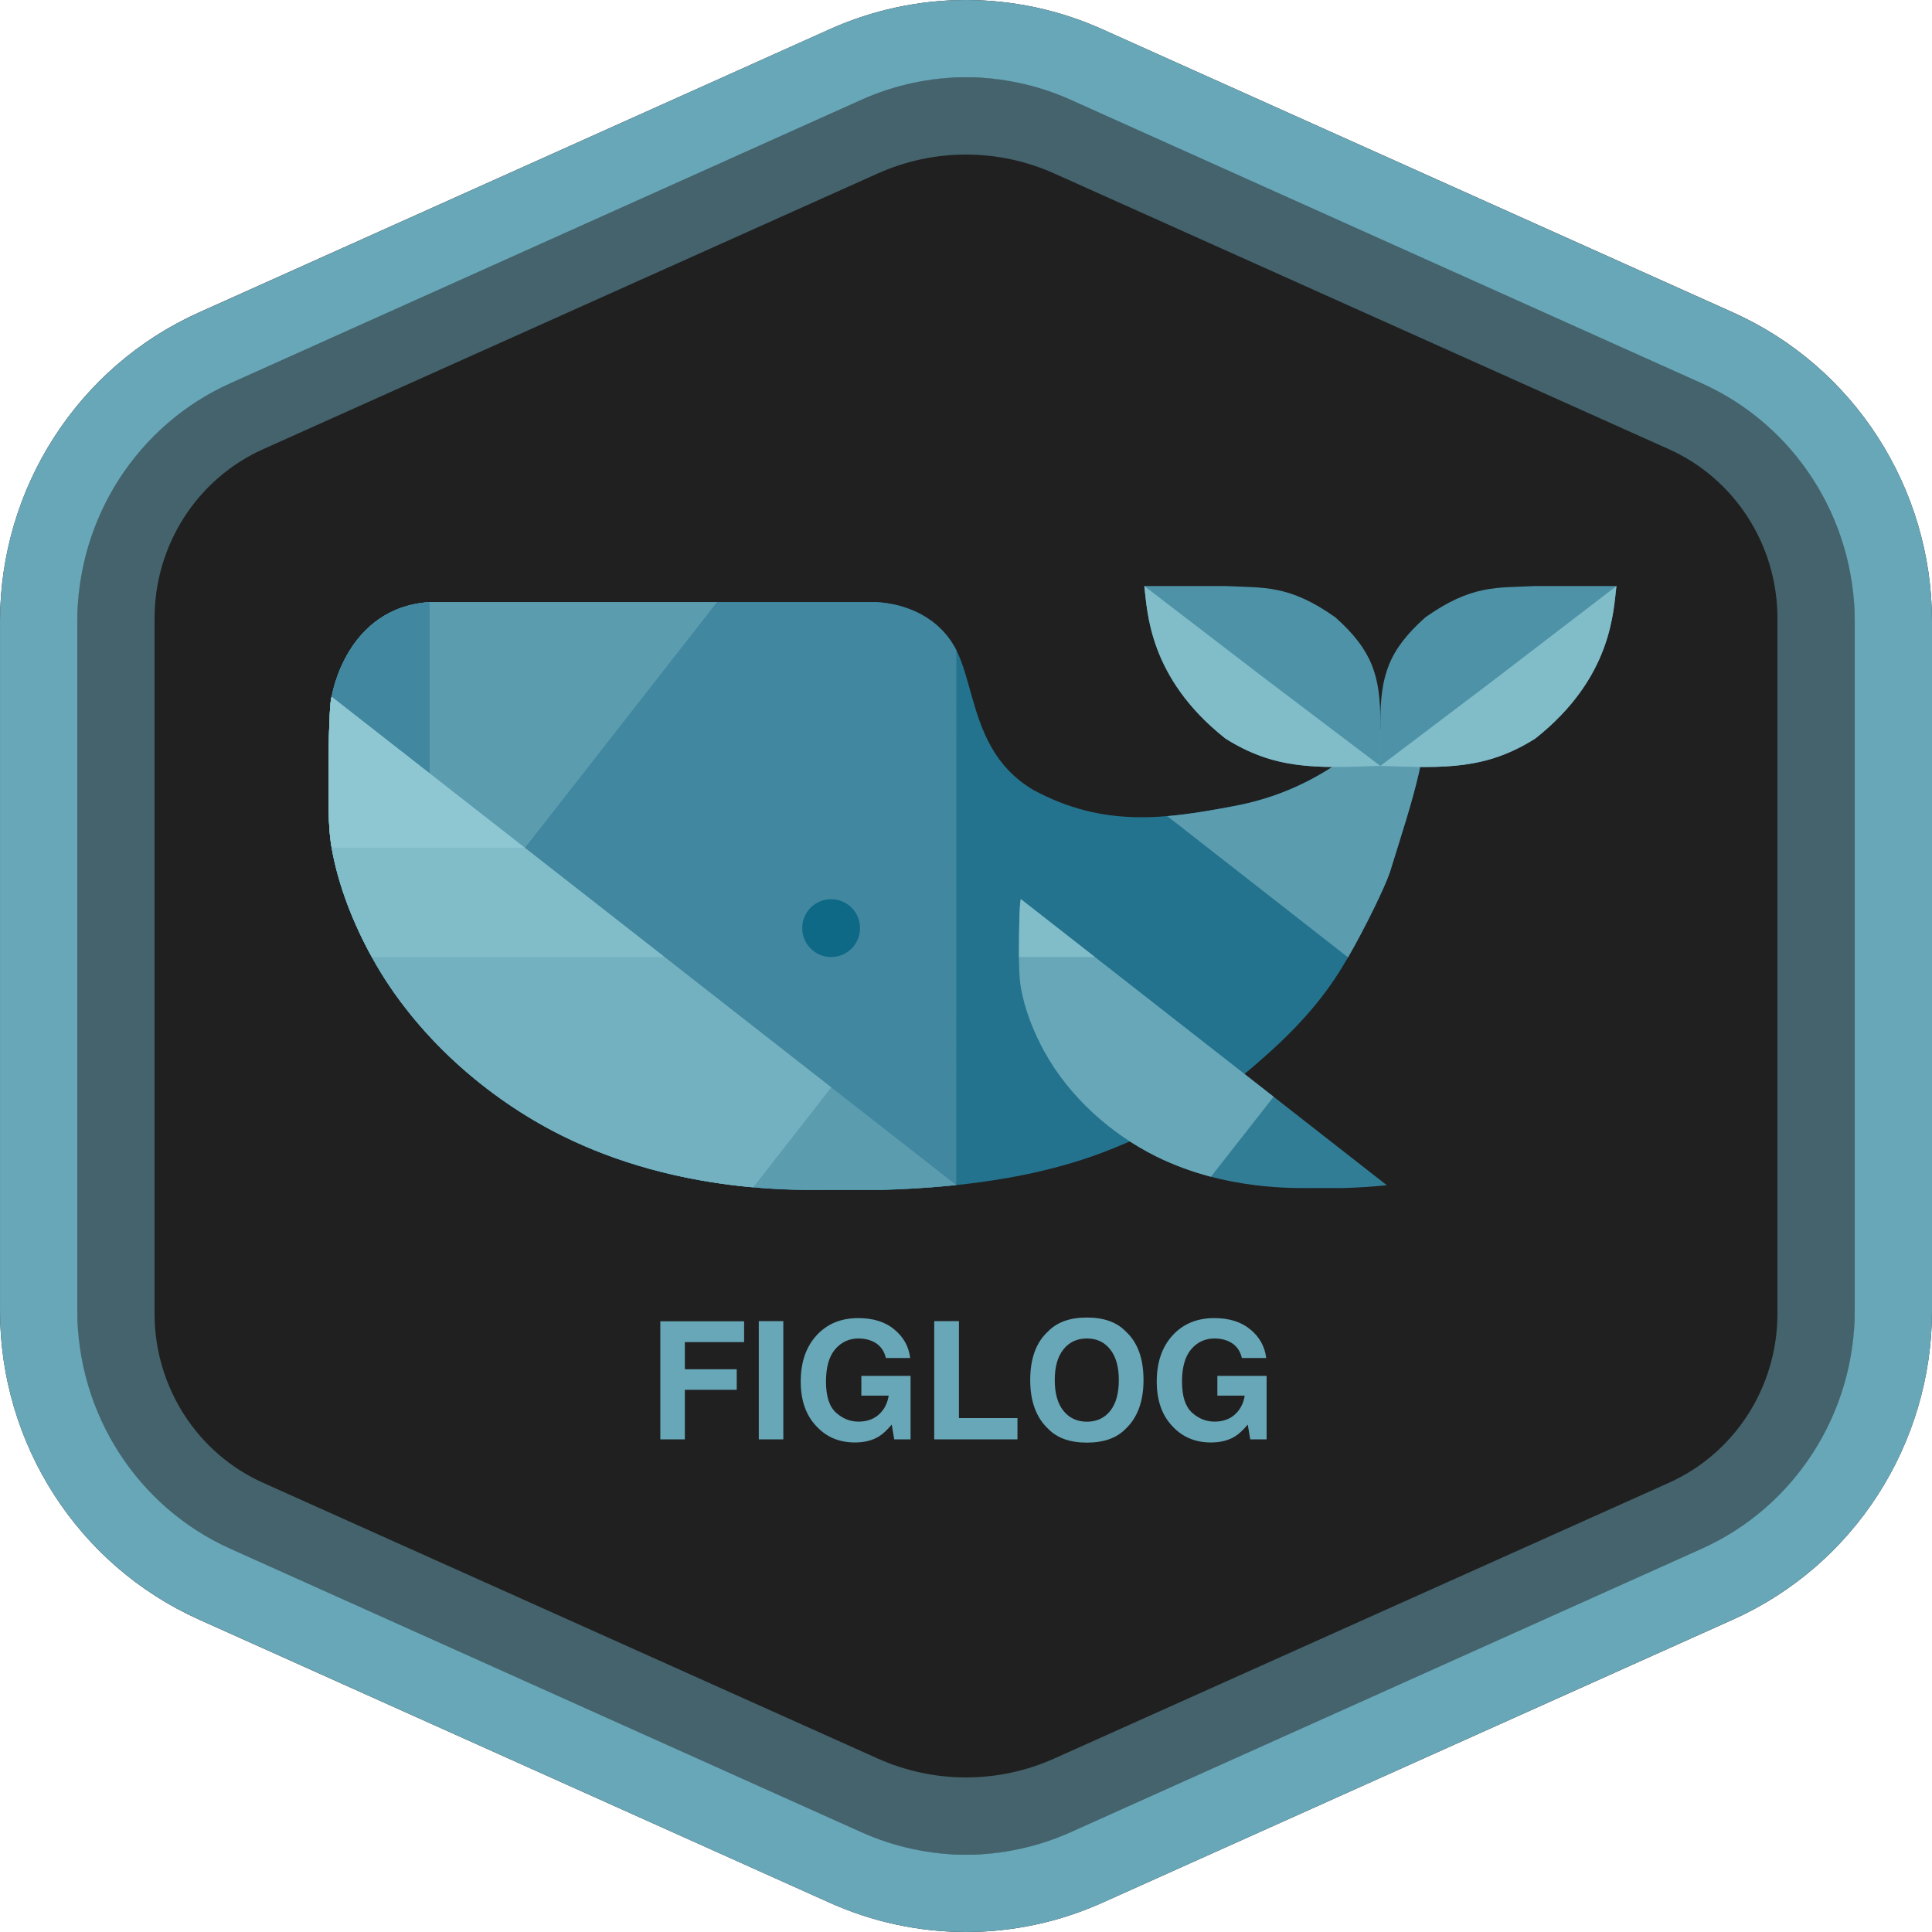 <svg width="600" height="600" viewBox="0 0 600 600" fill="none" xmlns="http://www.w3.org/2000/svg">
<path fill-rule="evenodd" clip-rule="evenodd" d="M342.277 9.063L538.248 97.057C575.801 113.919 600 151.52 600 193.012V406.988C600 448.479 575.801 486.081 538.248 502.943L342.277 590.937C328.969 596.912 314.565 600 300 600C285.435 600 271.031 596.912 257.723 590.937L61.752 502.943C24.199 486.081 0 448.48 0 406.989V193.011C0 151.52 24.199 113.918 61.752 97.057L257.723 9.063C271.031 3.088 285.435 0 300 0C314.565 0 328.969 3.088 342.277 9.063Z" fill="#202020"/>
<path opacity="0.5" fill-rule="evenodd" clip-rule="evenodd" d="M332.324 42.925C322.145 38.359 311.134 36 300 36C288.866 36 277.855 38.359 267.676 42.925L76.8 128.553C51.993 139.681 36 164.561 36 192.021V407.978C36 435.439 51.993 460.318 76.8 471.446L267.676 557.075C277.855 561.641 288.865 564 299.999 564C311.134 564 322.144 561.641 332.323 557.075L523.199 471.446C548.006 460.318 564 435.439 564 407.978V192.021C564 164.561 548.006 139.681 523.199 128.553L332.325 42.925H332.324Z" stroke="#68A7B8" stroke-width="24"/>
<path fill-rule="evenodd" clip-rule="evenodd" d="M337.402 20.021C325.629 14.733 312.888 12 300.003 12C287.118 12 274.377 14.733 262.604 20.021L66.632 108.051C33.41 122.972 12.003 156.249 12.003 192.968V407.032C12.003 443.751 33.41 477.028 66.63 491.95L262.604 579.979C274.377 585.267 287.118 588 300.003 588C312.888 588 325.629 585.267 337.402 579.979L533.374 491.95C566.596 477.028 588.003 443.751 588.003 407.032V192.969C588.003 156.249 566.596 122.972 533.375 108.051L337.402 20.021Z" stroke="#68A7B8" stroke-width="24"/>
<path d="M231.091 416.793H212.688V425.235H228.8V431.61H212.688V447H205.068V410.344H231.091V416.793ZM235.648 410.294H243.269V447H235.648V410.294ZM272.952 446.104C270.927 447.349 268.437 447.971 265.481 447.971C260.617 447.971 256.633 446.286 253.528 442.916C250.291 439.529 248.672 434.897 248.672 429.021C248.672 423.077 250.308 418.312 253.578 414.727C256.849 411.141 261.173 409.348 266.552 409.348C271.217 409.348 274.961 410.535 277.783 412.909C280.622 415.266 282.249 418.213 282.664 421.749H275.119C274.538 419.242 273.118 417.491 270.86 416.495C269.599 415.947 268.196 415.673 266.652 415.673C263.697 415.673 261.265 416.793 259.355 419.035C257.463 421.259 256.517 424.613 256.517 429.095C256.517 433.611 257.546 436.807 259.604 438.683C261.663 440.559 264.004 441.497 266.627 441.497C269.2 441.497 271.309 440.758 272.952 439.28C274.596 437.786 275.608 435.835 275.99 433.428H267.499V427.302H282.789V447H277.708L276.937 442.418C275.459 444.161 274.131 445.39 272.952 446.104ZM290.135 410.294H297.805V440.401H315.983V447H290.135V410.294ZM337.549 448.021C332.303 448.021 328.293 446.593 325.521 443.738C321.802 440.235 319.943 435.188 319.943 428.597C319.943 421.874 321.802 416.827 325.521 413.457C328.293 410.601 332.303 409.173 337.549 409.173C342.795 409.173 346.804 410.601 349.577 413.457C353.279 416.827 355.13 421.874 355.13 428.597C355.13 435.188 353.279 440.235 349.577 443.738C346.804 446.593 342.795 448.021 337.549 448.021ZM344.795 438.16C346.572 435.918 347.46 432.731 347.46 428.597C347.46 424.48 346.563 421.301 344.771 419.06C342.994 416.802 340.587 415.673 337.549 415.673C334.511 415.673 332.087 416.793 330.277 419.035C328.468 421.276 327.563 424.463 327.563 428.597C327.563 432.731 328.468 435.918 330.277 438.16C332.087 440.401 334.511 441.521 337.549 441.521C340.587 441.521 343.002 440.401 344.795 438.16ZM383.519 446.104C381.493 447.349 379.003 447.971 376.048 447.971C371.184 447.971 367.199 446.286 364.095 442.916C360.857 439.529 359.239 434.897 359.239 429.021C359.239 423.077 360.874 418.312 364.145 414.727C367.415 411.141 371.74 409.348 377.119 409.348C381.784 409.348 385.527 410.535 388.35 412.909C391.188 415.266 392.815 418.213 393.23 421.749H385.685C385.104 419.242 383.685 417.491 381.427 416.495C380.165 415.947 378.762 415.673 377.218 415.673C374.263 415.673 371.831 416.793 369.922 419.035C368.029 421.259 367.083 424.613 367.083 429.095C367.083 433.611 368.112 436.807 370.171 438.683C372.229 440.559 374.57 441.497 377.193 441.497C379.767 441.497 381.875 440.758 383.519 439.28C385.162 437.786 386.175 435.835 386.557 433.428H378.065V427.302H393.355V447H388.275L387.503 442.418C386.025 444.161 384.697 445.39 383.519 446.104Z" fill="#68A7B8"/>
<path d="M272.075 186.987H133.421C107.22 188.733 102.998 216.413 102.998 216.413C102.998 216.413 102 216.912 102 245.341C102 250.768 102.028 257.791 102.998 263.296C105.075 275.095 109.737 286.797 115.466 297.212C129.063 321.929 151.493 341.168 174.319 352.573C211.251 371.027 249.344 369.531 258.11 369.531H274.07C281.657 369.298 289.331 368.836 296.972 368.035C313.877 366.263 330.617 362.833 345.89 356.563C369.581 346.837 378.682 340.603 392.773 328.134C406.864 315.665 413.518 306.189 418.708 297.212C423.899 288.234 430.179 275.349 431.676 270.778C438.913 247.336 443.895 233.87 444.145 209.93C423.215 235.343 404.359 246.353 383.297 250.329C362.235 254.304 342.899 257.214 320.953 245.341C308.66 238.13 304.77 226.717 301.848 216.414C300.324 211.04 299.064 205.967 297.012 201.95C291.716 191.576 281.302 187.486 272.075 186.987Z" fill="#23738E"/>
<path d="M444.145 209.929C423.215 235.343 404.359 246.353 383.297 250.328C376.227 251.663 369.352 252.877 362.507 253.453L418.645 297.32L418.708 297.211C423.899 288.234 430.179 275.349 431.676 270.777C438.913 247.336 443.895 233.87 444.145 209.929Z" fill="#5B9CAF"/>
<path d="M272.075 186.987H133.421C107.22 188.733 102.998 216.413 102.998 216.413C102.998 216.413 102 216.912 102 245.341C102 250.768 102.028 257.791 102.998 263.296C105.075 275.095 109.737 286.797 115.466 297.212C129.063 321.929 151.493 341.168 174.319 352.573C211.251 371.027 249.344 369.531 258.11 369.531H274.07C281.657 369.298 289.331 368.836 296.972 368.035L297.012 201.95C291.716 191.576 281.302 187.486 272.075 186.987Z" fill="#41879F"/>
<path d="M102.998 216.413C102.998 216.413 102 216.912 102 245.341C102 250.768 102.028 257.791 102.998 263.296C105.075 275.095 109.737 286.797 115.466 297.212C118.296 302.356 121.509 307.263 125.028 311.912L222.698 186.987H133.421C107.22 188.733 102.998 216.413 102.998 216.413Z" fill="#5B9CAF"/>
<path d="M102.998 216.413C102.998 216.413 102 217.91 102 246.339H133.421V186.987C107.22 188.733 102.998 216.413 102.998 216.413Z" fill="#41879F"/>
<g style="mix-blend-mode:multiply">
<path d="M267.087 288.234C267.087 293.193 263.068 297.212 258.11 297.212C253.151 297.212 249.132 293.193 249.132 288.234C249.132 283.276 253.151 279.257 258.11 279.257C263.068 279.257 267.087 283.276 267.087 288.234Z" fill="#0D6986"/>
</g>
<path d="M174.319 352.573C211.251 371.027 249.344 369.531 258.11 369.531H274.07C281.657 369.298 289.331 368.836 296.972 368.035L102.998 216.413C102.998 216.413 102 216.912 102 245.341C102 250.768 102.028 257.791 102.998 263.296C105.075 275.095 109.737 286.797 115.466 297.211C129.063 321.929 151.493 341.168 174.319 352.573Z" fill="#5B9CAF"/>
<path d="M102.998 216.413C102.998 216.413 102 216.912 102 245.341C102 250.768 102.028 257.791 102.998 263.296C105.075 275.095 109.737 286.797 115.466 297.211C129.063 321.929 151.493 341.168 174.319 352.573C195.783 363.298 217.64 367.285 233.903 368.742L258.159 337.696L102.998 216.413Z" fill="#74B1C0"/>
<path d="M102.998 216.413C102.998 216.413 102 216.912 102 245.341C102 250.768 102.028 257.791 102.998 263.296C105.075 275.095 109.737 286.797 115.466 297.211L206.366 297.212L102.998 216.413Z" fill="#81BCC9"/>
<path d="M102.998 216.413C102.998 216.413 102 216.912 102 245.341C102 250.768 102.028 257.791 102.998 263.296L162.977 263.297L102.998 216.413Z" fill="#8EC7D2"/>
<path d="M358.828 359.019C380.463 369.829 402.778 368.953 407.913 368.953H417.262C421.707 368.816 426.202 368.545 430.678 368.076L317.049 279.257C317.049 279.257 316.464 279.549 316.464 296.202C316.464 299.381 316.48 303.495 317.048 306.72C318.265 313.632 320.996 320.487 324.352 326.588C332.317 341.068 345.457 352.337 358.828 359.019Z" fill="#327D96"/>
<path d="M317.049 279.257C317.049 279.257 316.464 279.549 316.464 296.202C316.464 299.381 316.48 303.495 317.048 306.72C318.265 313.632 320.996 320.487 324.352 326.588C332.317 341.068 345.457 352.337 358.828 359.019C364.64 361.923 370.501 363.983 376.065 365.444L395.531 340.603L317.049 279.257Z" fill="#68A7B8"/>
<path d="M317.049 279.257C317.049 279.257 316.464 279.549 316.464 296.202C316.464 296.53 316.464 296.867 316.465 297.212H340.019L317.049 279.257Z" fill="#81BCC9"/>
<path d="M380.593 229.382C356.605 210.429 356.356 189.731 355.367 182L380.593 182C392.564 182.604 400.254 181.501 414.718 191.726C426.22 201.995 428.683 209.93 428.683 224.394V237.86C408.067 238.663 395.679 238.858 380.593 229.382Z" fill="#4E92A7"/>
<path d="M380.593 229.382C356.605 210.429 356.356 189.731 355.367 182L392.773 210.678L428.683 237.86C408.067 238.663 395.679 238.858 380.593 229.382Z" fill="#81BCC9"/>
<path d="M476.773 229.382C500.761 210.429 501.011 189.731 502 182L476.773 182C464.803 182.604 457.112 181.501 442.648 191.726C431.147 201.995 428.683 209.93 428.683 224.394V237.86C449.3 238.663 461.688 238.858 476.773 229.382Z" fill="#4E92A7"/>
<path d="M476.773 229.382C500.761 210.429 501.011 189.731 502 182L464.594 210.678L428.683 237.86C449.3 238.663 461.688 238.858 476.773 229.382Z" fill="#81BCC9"/>
</svg>
